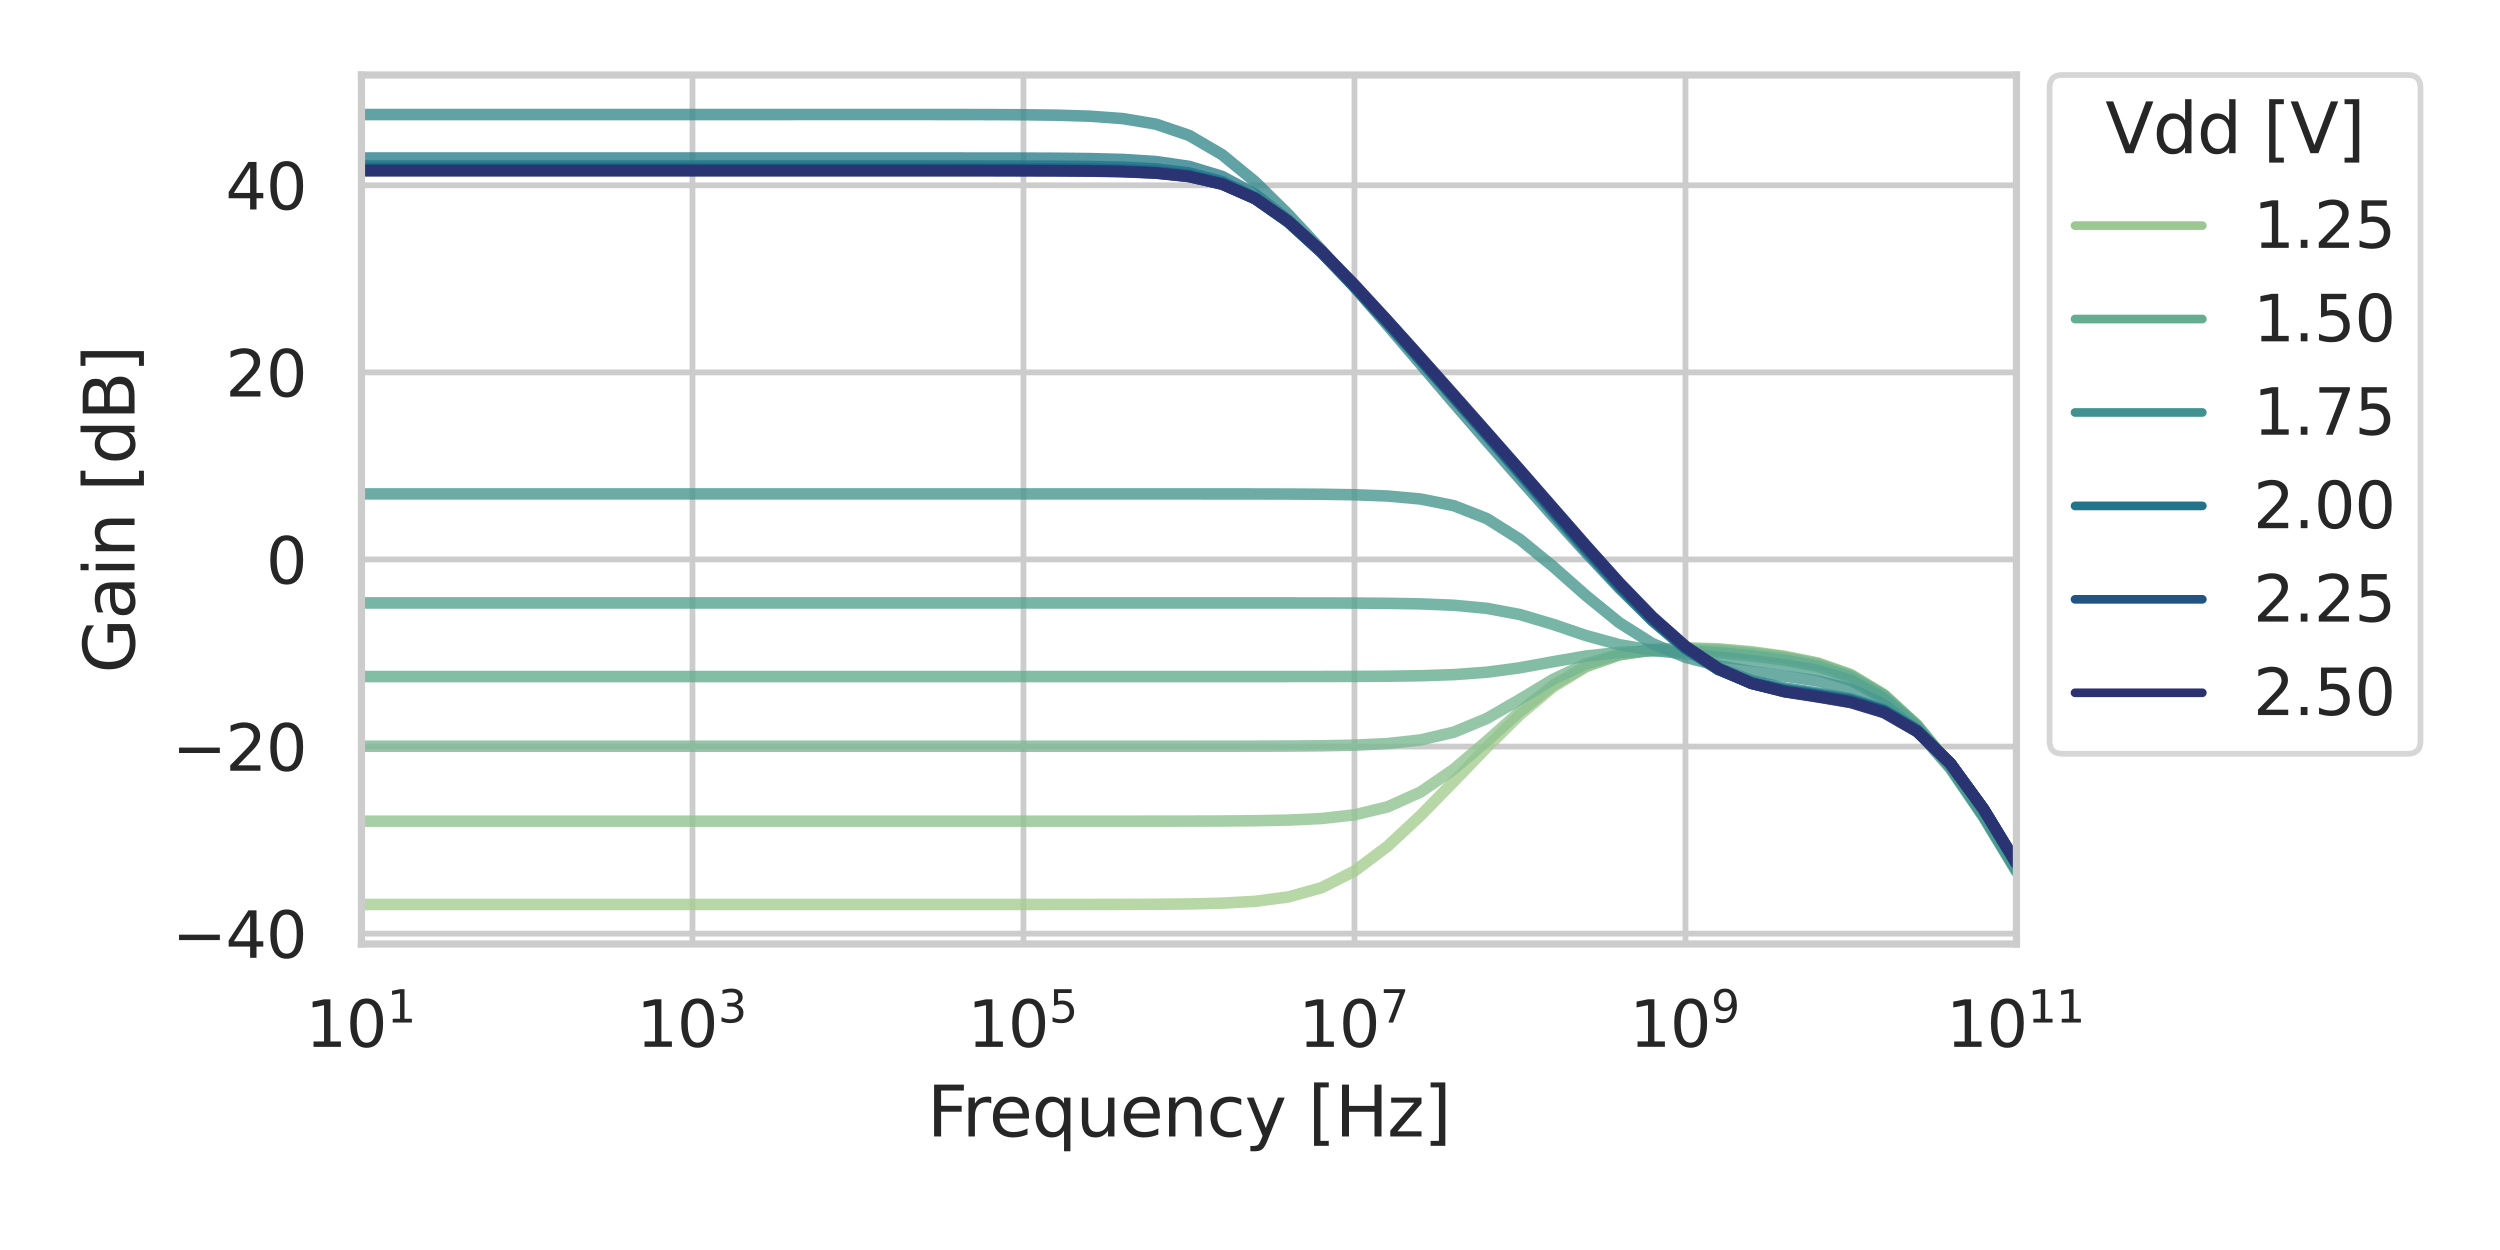 <?xml version="1.0" encoding="utf-8" standalone="no"?>
<!DOCTYPE svg PUBLIC "-//W3C//DTD SVG 1.1//EN"
  "http://www.w3.org/Graphics/SVG/1.1/DTD/svg11.dtd">
<svg xmlns:xlink="http://www.w3.org/1999/xlink" width="432pt" height="216pt" viewBox="0 0 432 216" xmlns="http://www.w3.org/2000/svg" version="1.1">
 <defs>
  <style type="text/css">*{stroke-linejoin: round; stroke-linecap: butt}</style>
 </defs>
 <g id="figure_1">
  <g id="patch_1">
   <path d="M 0 216 
L 432 216 
L 432 0 
L 0 0 
z
" style="fill: #ffffff"/>
  </g>
  <g id="axes_1">
   <g id="patch_2">
    <path d="M 62.46 163.116 
L 348.444 163.116 
L 348.444 12.96 
L 62.46 12.96 
z
" style="fill: #ffffff"/>
   </g>
   <g id="matplotlib.axis_1">
    <g id="xtick_1">
     <g id="line2d_1">
      <path d="M 62.46 163.116 
L 62.46 12.96 
" clip-path="url(#p33d42a1403)" style="fill: none; stroke: #cccccc; stroke-linecap: round"/>
     </g>
     <g id="text_1">
      <!-- $\mathdefault{10^{1}}$ -->
      <g style="fill: #262626" transform="translate(52.78 180.974)scale(0.11 -0.11)">
       <defs>
        <path id="DejaVuSans-31" d="M 794 531 
L 1825 531 
L 1825 4091 
L 703 3866 
L 703 4441 
L 1819 4666 
L 2450 4666 
L 2450 531 
L 3481 531 
L 3481 0 
L 794 0 
L 794 531 
z
" transform="scale(0.016)"/>
        <path id="DejaVuSans-30" d="M 2034 4250 
Q 1547 4250 1301 3770 
Q 1056 3291 1056 2328 
Q 1056 1369 1301 889 
Q 1547 409 2034 409 
Q 2525 409 2770 889 
Q 3016 1369 3016 2328 
Q 3016 3291 2770 3770 
Q 2525 4250 2034 4250 
z
M 2034 4750 
Q 2819 4750 3233 4129 
Q 3647 3509 3647 2328 
Q 3647 1150 3233 529 
Q 2819 -91 2034 -91 
Q 1250 -91 836 529 
Q 422 1150 422 2328 
Q 422 3509 836 4129 
Q 1250 4750 2034 4750 
z
" transform="scale(0.016)"/>
       </defs>
       <use xlink:href="#DejaVuSans-31" transform="translate(0 0.684)"/>
       <use xlink:href="#DejaVuSans-30" transform="translate(63.623 0.684)"/>
       <use xlink:href="#DejaVuSans-31" transform="translate(128.203 38.966)scale(0.7)"/>
      </g>
     </g>
    </g>
    <g id="xtick_2">
     <g id="line2d_2">
      <path d="M 119.657 163.116 
L 119.657 12.96 
" clip-path="url(#p33d42a1403)" style="fill: none; stroke: #cccccc; stroke-linecap: round"/>
     </g>
     <g id="text_2">
      <!-- $\mathdefault{10^{3}}$ -->
      <g style="fill: #262626" transform="translate(109.977 180.974)scale(0.11 -0.11)">
       <defs>
        <path id="DejaVuSans-33" d="M 2597 2516 
Q 3050 2419 3304 2112 
Q 3559 1806 3559 1356 
Q 3559 666 3084 287 
Q 2609 -91 1734 -91 
Q 1441 -91 1130 -33 
Q 819 25 488 141 
L 488 750 
Q 750 597 1062 519 
Q 1375 441 1716 441 
Q 2309 441 2620 675 
Q 2931 909 2931 1356 
Q 2931 1769 2642 2001 
Q 2353 2234 1838 2234 
L 1294 2234 
L 1294 2753 
L 1863 2753 
Q 2328 2753 2575 2939 
Q 2822 3125 2822 3475 
Q 2822 3834 2567 4026 
Q 2313 4219 1838 4219 
Q 1578 4219 1281 4162 
Q 984 4106 628 3988 
L 628 4550 
Q 988 4650 1302 4700 
Q 1616 4750 1894 4750 
Q 2613 4750 3031 4423 
Q 3450 4097 3450 3541 
Q 3450 3153 3228 2886 
Q 3006 2619 2597 2516 
z
" transform="scale(0.016)"/>
       </defs>
       <use xlink:href="#DejaVuSans-31" transform="translate(0 0.766)"/>
       <use xlink:href="#DejaVuSans-30" transform="translate(63.623 0.766)"/>
       <use xlink:href="#DejaVuSans-33" transform="translate(128.203 39.047)scale(0.7)"/>
      </g>
     </g>
    </g>
    <g id="xtick_3">
     <g id="line2d_3">
      <path d="M 176.854 163.116 
L 176.854 12.96 
" clip-path="url(#p33d42a1403)" style="fill: none; stroke: #cccccc; stroke-linecap: round"/>
     </g>
     <g id="text_3">
      <!-- $\mathdefault{10^{5}}$ -->
      <g style="fill: #262626" transform="translate(167.174 180.974)scale(0.11 -0.11)">
       <defs>
        <path id="DejaVuSans-35" d="M 691 4666 
L 3169 4666 
L 3169 4134 
L 1269 4134 
L 1269 2991 
Q 1406 3038 1543 3061 
Q 1681 3084 1819 3084 
Q 2600 3084 3056 2656 
Q 3513 2228 3513 1497 
Q 3513 744 3044 326 
Q 2575 -91 1722 -91 
Q 1428 -91 1123 -41 
Q 819 9 494 109 
L 494 744 
Q 775 591 1075 516 
Q 1375 441 1709 441 
Q 2250 441 2565 725 
Q 2881 1009 2881 1497 
Q 2881 1984 2565 2268 
Q 2250 2553 1709 2553 
Q 1456 2553 1204 2497 
Q 953 2441 691 2322 
L 691 4666 
z
" transform="scale(0.016)"/>
       </defs>
       <use xlink:href="#DejaVuSans-31" transform="translate(0 0.684)"/>
       <use xlink:href="#DejaVuSans-30" transform="translate(63.623 0.684)"/>
       <use xlink:href="#DejaVuSans-35" transform="translate(128.203 38.966)scale(0.7)"/>
      </g>
     </g>
    </g>
    <g id="xtick_4">
     <g id="line2d_4">
      <path d="M 234.05 163.116 
L 234.05 12.96 
" clip-path="url(#p33d42a1403)" style="fill: none; stroke: #cccccc; stroke-linecap: round"/>
     </g>
     <g id="text_4">
      <!-- $\mathdefault{10^{7}}$ -->
      <g style="fill: #262626" transform="translate(224.37 180.974)scale(0.11 -0.11)">
       <defs>
        <path id="DejaVuSans-37" d="M 525 4666 
L 3525 4666 
L 3525 4397 
L 1831 0 
L 1172 0 
L 2766 4134 
L 525 4134 
L 525 4666 
z
" transform="scale(0.016)"/>
       </defs>
       <use xlink:href="#DejaVuSans-31" transform="translate(0 0.684)"/>
       <use xlink:href="#DejaVuSans-30" transform="translate(63.623 0.684)"/>
       <use xlink:href="#DejaVuSans-37" transform="translate(128.203 38.966)scale(0.7)"/>
      </g>
     </g>
    </g>
    <g id="xtick_5">
     <g id="line2d_5">
      <path d="M 291.247 163.116 
L 291.247 12.96 
" clip-path="url(#p33d42a1403)" style="fill: none; stroke: #cccccc; stroke-linecap: round"/>
     </g>
     <g id="text_5">
      <!-- $\mathdefault{10^{9}}$ -->
      <g style="fill: #262626" transform="translate(281.567 180.974)scale(0.11 -0.11)">
       <defs>
        <path id="DejaVuSans-39" d="M 703 97 
L 703 672 
Q 941 559 1184 500 
Q 1428 441 1663 441 
Q 2288 441 2617 861 
Q 2947 1281 2994 2138 
Q 2813 1869 2534 1725 
Q 2256 1581 1919 1581 
Q 1219 1581 811 2004 
Q 403 2428 403 3163 
Q 403 3881 828 4315 
Q 1253 4750 1959 4750 
Q 2769 4750 3195 4129 
Q 3622 3509 3622 2328 
Q 3622 1225 3098 567 
Q 2575 -91 1691 -91 
Q 1453 -91 1209 -44 
Q 966 3 703 97 
z
M 1959 2075 
Q 2384 2075 2632 2365 
Q 2881 2656 2881 3163 
Q 2881 3666 2632 3958 
Q 2384 4250 1959 4250 
Q 1534 4250 1286 3958 
Q 1038 3666 1038 3163 
Q 1038 2656 1286 2365 
Q 1534 2075 1959 2075 
z
" transform="scale(0.016)"/>
       </defs>
       <use xlink:href="#DejaVuSans-31" transform="translate(0 0.766)"/>
       <use xlink:href="#DejaVuSans-30" transform="translate(63.623 0.766)"/>
       <use xlink:href="#DejaVuSans-39" transform="translate(128.203 39.047)scale(0.7)"/>
      </g>
     </g>
    </g>
    <g id="xtick_6">
     <g id="line2d_6">
      <path d="M 348.444 163.116 
L 348.444 12.96 
" clip-path="url(#p33d42a1403)" style="fill: none; stroke: #cccccc; stroke-linecap: round"/>
     </g>
     <g id="text_6">
      <!-- $\mathdefault{10^{11}}$ -->
      <g style="fill: #262626" transform="translate(336.289 180.974)scale(0.11 -0.11)">
       <use xlink:href="#DejaVuSans-31" transform="translate(0 0.684)"/>
       <use xlink:href="#DejaVuSans-30" transform="translate(63.623 0.684)"/>
       <use xlink:href="#DejaVuSans-31" transform="translate(128.203 38.966)scale(0.7)"/>
       <use xlink:href="#DejaVuSans-31" transform="translate(172.739 38.966)scale(0.7)"/>
      </g>
     </g>
    </g>
    <g id="text_7">
     <!-- Frequency [Hz] -->
     <g style="fill: #262626" transform="translate(160.206 196.38)scale(0.12 -0.12)">
      <defs>
       <path id="DejaVuSans-46" d="M 628 4666 
L 3309 4666 
L 3309 4134 
L 1259 4134 
L 1259 2759 
L 3109 2759 
L 3109 2228 
L 1259 2228 
L 1259 0 
L 628 0 
L 628 4666 
z
" transform="scale(0.016)"/>
       <path id="DejaVuSans-72" d="M 2631 2963 
Q 2534 3019 2420 3045 
Q 2306 3072 2169 3072 
Q 1681 3072 1420 2755 
Q 1159 2438 1159 1844 
L 1159 0 
L 581 0 
L 581 3500 
L 1159 3500 
L 1159 2956 
Q 1341 3275 1631 3429 
Q 1922 3584 2338 3584 
Q 2397 3584 2469 3576 
Q 2541 3569 2628 3553 
L 2631 2963 
z
" transform="scale(0.016)"/>
       <path id="DejaVuSans-65" d="M 3597 1894 
L 3597 1613 
L 953 1613 
Q 991 1019 1311 708 
Q 1631 397 2203 397 
Q 2534 397 2845 478 
Q 3156 559 3463 722 
L 3463 178 
Q 3153 47 2828 -22 
Q 2503 -91 2169 -91 
Q 1331 -91 842 396 
Q 353 884 353 1716 
Q 353 2575 817 3079 
Q 1281 3584 2069 3584 
Q 2775 3584 3186 3129 
Q 3597 2675 3597 1894 
z
M 3022 2063 
Q 3016 2534 2758 2815 
Q 2500 3097 2075 3097 
Q 1594 3097 1305 2825 
Q 1016 2553 972 2059 
L 3022 2063 
z
" transform="scale(0.016)"/>
       <path id="DejaVuSans-71" d="M 947 1747 
Q 947 1113 1208 752 
Q 1469 391 1925 391 
Q 2381 391 2643 752 
Q 2906 1113 2906 1747 
Q 2906 2381 2643 2742 
Q 2381 3103 1925 3103 
Q 1469 3103 1208 2742 
Q 947 2381 947 1747 
z
M 2906 525 
Q 2725 213 2448 61 
Q 2172 -91 1784 -91 
Q 1150 -91 751 415 
Q 353 922 353 1747 
Q 353 2572 751 3078 
Q 1150 3584 1784 3584 
Q 2172 3584 2448 3432 
Q 2725 3281 2906 2969 
L 2906 3500 
L 3481 3500 
L 3481 -1331 
L 2906 -1331 
L 2906 525 
z
" transform="scale(0.016)"/>
       <path id="DejaVuSans-75" d="M 544 1381 
L 544 3500 
L 1119 3500 
L 1119 1403 
Q 1119 906 1312 657 
Q 1506 409 1894 409 
Q 2359 409 2629 706 
Q 2900 1003 2900 1516 
L 2900 3500 
L 3475 3500 
L 3475 0 
L 2900 0 
L 2900 538 
Q 2691 219 2414 64 
Q 2138 -91 1772 -91 
Q 1169 -91 856 284 
Q 544 659 544 1381 
z
M 1991 3584 
L 1991 3584 
z
" transform="scale(0.016)"/>
       <path id="DejaVuSans-6e" d="M 3513 2113 
L 3513 0 
L 2938 0 
L 2938 2094 
Q 2938 2591 2744 2837 
Q 2550 3084 2163 3084 
Q 1697 3084 1428 2787 
Q 1159 2491 1159 1978 
L 1159 0 
L 581 0 
L 581 3500 
L 1159 3500 
L 1159 2956 
Q 1366 3272 1645 3428 
Q 1925 3584 2291 3584 
Q 2894 3584 3203 3211 
Q 3513 2838 3513 2113 
z
" transform="scale(0.016)"/>
       <path id="DejaVuSans-63" d="M 3122 3366 
L 3122 2828 
Q 2878 2963 2633 3030 
Q 2388 3097 2138 3097 
Q 1578 3097 1268 2742 
Q 959 2388 959 1747 
Q 959 1106 1268 751 
Q 1578 397 2138 397 
Q 2388 397 2633 464 
Q 2878 531 3122 666 
L 3122 134 
Q 2881 22 2623 -34 
Q 2366 -91 2075 -91 
Q 1284 -91 818 406 
Q 353 903 353 1747 
Q 353 2603 823 3093 
Q 1294 3584 2113 3584 
Q 2378 3584 2631 3529 
Q 2884 3475 3122 3366 
z
" transform="scale(0.016)"/>
       <path id="DejaVuSans-79" d="M 2059 -325 
Q 1816 -950 1584 -1140 
Q 1353 -1331 966 -1331 
L 506 -1331 
L 506 -850 
L 844 -850 
Q 1081 -850 1212 -737 
Q 1344 -625 1503 -206 
L 1606 56 
L 191 3500 
L 800 3500 
L 1894 763 
L 2988 3500 
L 3597 3500 
L 2059 -325 
z
" transform="scale(0.016)"/>
       <path id="DejaVuSans-20" transform="scale(0.016)"/>
       <path id="DejaVuSans-5b" d="M 550 4863 
L 1875 4863 
L 1875 4416 
L 1125 4416 
L 1125 -397 
L 1875 -397 
L 1875 -844 
L 550 -844 
L 550 4863 
z
" transform="scale(0.016)"/>
       <path id="DejaVuSans-48" d="M 628 4666 
L 1259 4666 
L 1259 2753 
L 3553 2753 
L 3553 4666 
L 4184 4666 
L 4184 0 
L 3553 0 
L 3553 2222 
L 1259 2222 
L 1259 0 
L 628 0 
L 628 4666 
z
" transform="scale(0.016)"/>
       <path id="DejaVuSans-7a" d="M 353 3500 
L 3084 3500 
L 3084 2975 
L 922 459 
L 3084 459 
L 3084 0 
L 275 0 
L 275 525 
L 2438 3041 
L 353 3041 
L 353 3500 
z
" transform="scale(0.016)"/>
       <path id="DejaVuSans-5d" d="M 1947 4863 
L 1947 -844 
L 622 -844 
L 622 -397 
L 1369 -397 
L 1369 4416 
L 622 4416 
L 622 4863 
L 1947 4863 
z
" transform="scale(0.016)"/>
      </defs>
      <use xlink:href="#DejaVuSans-46"/>
      <use xlink:href="#DejaVuSans-72" x="50.27"/>
      <use xlink:href="#DejaVuSans-65" x="89.133"/>
      <use xlink:href="#DejaVuSans-71" x="150.656"/>
      <use xlink:href="#DejaVuSans-75" x="214.133"/>
      <use xlink:href="#DejaVuSans-65" x="277.512"/>
      <use xlink:href="#DejaVuSans-6e" x="339.035"/>
      <use xlink:href="#DejaVuSans-63" x="402.414"/>
      <use xlink:href="#DejaVuSans-79" x="457.395"/>
      <use xlink:href="#DejaVuSans-20" x="516.574"/>
      <use xlink:href="#DejaVuSans-5b" x="548.361"/>
      <use xlink:href="#DejaVuSans-48" x="587.375"/>
      <use xlink:href="#DejaVuSans-7a" x="662.57"/>
      <use xlink:href="#DejaVuSans-5d" x="715.061"/>
     </g>
    </g>
   </g>
   <g id="matplotlib.axis_2">
    <g id="ytick_1">
     <g id="line2d_7">
      <path d="M 62.46 161.332 
L 348.444 161.332 
" clip-path="url(#p33d42a1403)" style="fill: none; stroke: #cccccc; stroke-linecap: round"/>
     </g>
     <g id="text_8">
      <!-- −40 -->
      <g style="fill: #262626" transform="translate(29.745 165.512)scale(0.11 -0.11)">
       <defs>
        <path id="DejaVuSans-2212" d="M 678 2272 
L 4684 2272 
L 4684 1741 
L 678 1741 
L 678 2272 
z
" transform="scale(0.016)"/>
        <path id="DejaVuSans-34" d="M 2419 4116 
L 825 1625 
L 2419 1625 
L 2419 4116 
z
M 2253 4666 
L 3047 4666 
L 3047 1625 
L 3713 1625 
L 3713 1100 
L 3047 1100 
L 3047 0 
L 2419 0 
L 2419 1100 
L 313 1100 
L 313 1709 
L 2253 4666 
z
" transform="scale(0.016)"/>
       </defs>
       <use xlink:href="#DejaVuSans-2212"/>
       <use xlink:href="#DejaVuSans-34" x="83.789"/>
       <use xlink:href="#DejaVuSans-30" x="147.412"/>
      </g>
     </g>
    </g>
    <g id="ytick_2">
     <g id="line2d_8">
      <path d="M 62.46 129.003 
L 348.444 129.003 
" clip-path="url(#p33d42a1403)" style="fill: none; stroke: #cccccc; stroke-linecap: round"/>
     </g>
     <g id="text_9">
      <!-- −20 -->
      <g style="fill: #262626" transform="translate(29.745 133.182)scale(0.11 -0.11)">
       <defs>
        <path id="DejaVuSans-32" d="M 1228 531 
L 3431 531 
L 3431 0 
L 469 0 
L 469 531 
Q 828 903 1448 1529 
Q 2069 2156 2228 2338 
Q 2531 2678 2651 2914 
Q 2772 3150 2772 3378 
Q 2772 3750 2511 3984 
Q 2250 4219 1831 4219 
Q 1534 4219 1204 4116 
Q 875 4013 500 3803 
L 500 4441 
Q 881 4594 1212 4672 
Q 1544 4750 1819 4750 
Q 2544 4750 2975 4387 
Q 3406 4025 3406 3419 
Q 3406 3131 3298 2873 
Q 3191 2616 2906 2266 
Q 2828 2175 2409 1742 
Q 1991 1309 1228 531 
z
" transform="scale(0.016)"/>
       </defs>
       <use xlink:href="#DejaVuSans-2212"/>
       <use xlink:href="#DejaVuSans-32" x="83.789"/>
       <use xlink:href="#DejaVuSans-30" x="147.412"/>
      </g>
     </g>
    </g>
    <g id="ytick_3">
     <g id="line2d_9">
      <path d="M 62.46 96.674 
L 348.444 96.674 
" clip-path="url(#p33d42a1403)" style="fill: none; stroke: #cccccc; stroke-linecap: round"/>
     </g>
     <g id="text_10">
      <!-- 0 -->
      <g style="fill: #262626" transform="translate(45.961 100.853)scale(0.11 -0.11)">
       <use xlink:href="#DejaVuSans-30"/>
      </g>
     </g>
    </g>
    <g id="ytick_4">
     <g id="line2d_10">
      <path d="M 62.46 64.344 
L 348.444 64.344 
" clip-path="url(#p33d42a1403)" style="fill: none; stroke: #cccccc; stroke-linecap: round"/>
     </g>
     <g id="text_11">
      <!-- 20 -->
      <g style="fill: #262626" transform="translate(38.962 68.523)scale(0.11 -0.11)">
       <use xlink:href="#DejaVuSans-32"/>
       <use xlink:href="#DejaVuSans-30" x="63.623"/>
      </g>
     </g>
    </g>
    <g id="ytick_5">
     <g id="line2d_11">
      <path d="M 62.46 32.015 
L 348.444 32.015 
" clip-path="url(#p33d42a1403)" style="fill: none; stroke: #cccccc; stroke-linecap: round"/>
     </g>
     <g id="text_12">
      <!-- 40 -->
      <g style="fill: #262626" transform="translate(38.962 36.194)scale(0.11 -0.11)">
       <use xlink:href="#DejaVuSans-34"/>
       <use xlink:href="#DejaVuSans-30" x="63.623"/>
      </g>
     </g>
    </g>
    <g id="text_13">
     <!-- Gain [dB] -->
     <g style="fill: #262626" transform="translate(23.249 116.348)rotate(-90)scale(0.12 -0.12)">
      <defs>
       <path id="DejaVuSans-47" d="M 3809 666 
L 3809 1919 
L 2778 1919 
L 2778 2438 
L 4434 2438 
L 4434 434 
Q 4069 175 3628 42 
Q 3188 -91 2688 -91 
Q 1594 -91 976 548 
Q 359 1188 359 2328 
Q 359 3472 976 4111 
Q 1594 4750 2688 4750 
Q 3144 4750 3555 4637 
Q 3966 4525 4313 4306 
L 4313 3634 
Q 3963 3931 3569 4081 
Q 3175 4231 2741 4231 
Q 1884 4231 1454 3753 
Q 1025 3275 1025 2328 
Q 1025 1384 1454 906 
Q 1884 428 2741 428 
Q 3075 428 3337 486 
Q 3600 544 3809 666 
z
" transform="scale(0.016)"/>
       <path id="DejaVuSans-61" d="M 2194 1759 
Q 1497 1759 1228 1600 
Q 959 1441 959 1056 
Q 959 750 1161 570 
Q 1363 391 1709 391 
Q 2188 391 2477 730 
Q 2766 1069 2766 1631 
L 2766 1759 
L 2194 1759 
z
M 3341 1997 
L 3341 0 
L 2766 0 
L 2766 531 
Q 2569 213 2275 61 
Q 1981 -91 1556 -91 
Q 1019 -91 701 211 
Q 384 513 384 1019 
Q 384 1609 779 1909 
Q 1175 2209 1959 2209 
L 2766 2209 
L 2766 2266 
Q 2766 2663 2505 2880 
Q 2244 3097 1772 3097 
Q 1472 3097 1187 3025 
Q 903 2953 641 2809 
L 641 3341 
Q 956 3463 1253 3523 
Q 1550 3584 1831 3584 
Q 2591 3584 2966 3190 
Q 3341 2797 3341 1997 
z
" transform="scale(0.016)"/>
       <path id="DejaVuSans-69" d="M 603 3500 
L 1178 3500 
L 1178 0 
L 603 0 
L 603 3500 
z
M 603 4863 
L 1178 4863 
L 1178 4134 
L 603 4134 
L 603 4863 
z
" transform="scale(0.016)"/>
       <path id="DejaVuSans-64" d="M 2906 2969 
L 2906 4863 
L 3481 4863 
L 3481 0 
L 2906 0 
L 2906 525 
Q 2725 213 2448 61 
Q 2172 -91 1784 -91 
Q 1150 -91 751 415 
Q 353 922 353 1747 
Q 353 2572 751 3078 
Q 1150 3584 1784 3584 
Q 2172 3584 2448 3432 
Q 2725 3281 2906 2969 
z
M 947 1747 
Q 947 1113 1208 752 
Q 1469 391 1925 391 
Q 2381 391 2643 752 
Q 2906 1113 2906 1747 
Q 2906 2381 2643 2742 
Q 2381 3103 1925 3103 
Q 1469 3103 1208 2742 
Q 947 2381 947 1747 
z
" transform="scale(0.016)"/>
       <path id="DejaVuSans-42" d="M 1259 2228 
L 1259 519 
L 2272 519 
Q 2781 519 3026 730 
Q 3272 941 3272 1375 
Q 3272 1813 3026 2020 
Q 2781 2228 2272 2228 
L 1259 2228 
z
M 1259 4147 
L 1259 2741 
L 2194 2741 
Q 2656 2741 2882 2914 
Q 3109 3088 3109 3444 
Q 3109 3797 2882 3972 
Q 2656 4147 2194 4147 
L 1259 4147 
z
M 628 4666 
L 2241 4666 
Q 2963 4666 3353 4366 
Q 3744 4066 3744 3513 
Q 3744 3084 3544 2831 
Q 3344 2578 2956 2516 
Q 3422 2416 3680 2098 
Q 3938 1781 3938 1306 
Q 3938 681 3513 340 
Q 3088 0 2303 0 
L 628 0 
L 628 4666 
z
" transform="scale(0.016)"/>
      </defs>
      <use xlink:href="#DejaVuSans-47"/>
      <use xlink:href="#DejaVuSans-61" x="77.49"/>
      <use xlink:href="#DejaVuSans-69" x="138.77"/>
      <use xlink:href="#DejaVuSans-6e" x="166.553"/>
      <use xlink:href="#DejaVuSans-20" x="229.932"/>
      <use xlink:href="#DejaVuSans-5b" x="261.719"/>
      <use xlink:href="#DejaVuSans-64" x="300.732"/>
      <use xlink:href="#DejaVuSans-42" x="364.209"/>
      <use xlink:href="#DejaVuSans-5d" x="432.812"/>
     </g>
    </g>
   </g>
   <g id="line2d_12">
    <path d="M 62.46 156.291 
L 68.18 156.291 
L 73.899 156.291 
L 79.619 156.291 
L 85.339 156.291 
L 91.058 156.291 
L 96.778 156.291 
L 102.498 156.291 
L 108.217 156.291 
L 113.937 156.291 
L 119.657 156.291 
L 125.376 156.291 
L 131.096 156.291 
L 136.816 156.291 
L 142.536 156.291 
L 148.255 156.291 
L 153.975 156.291 
L 159.695 156.291 
L 165.414 156.29 
L 171.134 156.29 
L 176.854 156.29 
L 182.573 156.288 
L 188.293 156.285 
L 194.013 156.276 
L 199.732 156.255 
L 205.452 156.201 
L 211.172 156.069 
L 216.891 155.746 
L 222.611 154.996 
L 228.331 153.406 
L 234.05 150.52 
L 239.77 146.228 
L 245.49 140.899 
L 251.209 135.05 
L 256.929 129.116 
L 262.649 123.501 
L 268.368 118.699 
L 274.088 115.209 
L 279.808 113.161 
L 285.528 112.214 
L 291.247 111.943 
L 296.967 112.114 
L 302.687 112.621 
L 308.406 113.396 
L 314.126 114.558 
L 319.846 116.57 
L 325.565 120.037 
L 331.285 125.311 
L 337.005 132.354 
L 342.724 140.806 
L 348.444 150.174 
" clip-path="url(#p33d42a1403)" style="fill: none; stroke: #a5cd90; stroke-opacity: 0.8; stroke-width: 2; stroke-linecap: round"/>
   </g>
   <g id="line2d_13">
    <path d="M 62.46 141.899 
L 68.18 141.899 
L 73.899 141.899 
L 79.619 141.899 
L 85.339 141.899 
L 91.058 141.899 
L 96.778 141.899 
L 102.498 141.899 
L 108.217 141.899 
L 113.937 141.899 
L 119.657 141.899 
L 125.376 141.899 
L 131.096 141.899 
L 136.816 141.899 
L 142.536 141.899 
L 148.255 141.899 
L 153.975 141.899 
L 159.695 141.899 
L 165.414 141.899 
L 171.134 141.899 
L 176.854 141.899 
L 182.573 141.899 
L 188.293 141.898 
L 194.013 141.897 
L 199.732 141.894 
L 205.452 141.887 
L 211.172 141.869 
L 216.891 141.824 
L 222.611 141.713 
L 228.331 141.442 
L 234.05 140.804 
L 239.77 139.425 
L 245.49 136.851 
L 251.209 132.925 
L 256.929 128.048 
L 262.649 122.951 
L 268.368 118.421 
L 274.088 115.098 
L 279.808 113.155 
L 285.528 112.264 
L 291.247 112.021 
L 296.967 112.203 
L 302.687 112.713 
L 308.406 113.482 
L 314.126 114.632 
L 319.846 116.625 
L 325.565 120.07 
L 331.285 125.326 
L 337.005 132.359 
L 342.724 140.811 
L 348.444 150.181 
" clip-path="url(#p33d42a1403)" style="fill: none; stroke: #90c391; stroke-opacity: 0.8; stroke-width: 2; stroke-linecap: round"/>
   </g>
   <g id="line2d_14">
    <path d="M 62.46 128.949 
L 68.18 128.949 
L 73.899 128.949 
L 79.619 128.949 
L 85.339 128.949 
L 91.058 128.949 
L 96.778 128.949 
L 102.498 128.949 
L 108.217 128.949 
L 113.937 128.949 
L 119.657 128.949 
L 125.376 128.949 
L 131.096 128.949 
L 136.816 128.949 
L 142.536 128.949 
L 148.255 128.949 
L 153.975 128.949 
L 159.695 128.949 
L 165.414 128.949 
L 171.134 128.949 
L 176.854 128.949 
L 182.573 128.949 
L 188.293 128.949 
L 194.013 128.949 
L 199.732 128.948 
L 205.452 128.947 
L 211.172 128.944 
L 216.891 128.937 
L 222.611 128.919 
L 228.331 128.874 
L 234.05 128.762 
L 239.77 128.489 
L 245.49 127.857 
L 251.209 126.521 
L 256.929 124.148 
L 262.649 120.851 
L 268.368 117.399 
L 274.088 114.696 
L 279.808 113.091 
L 285.528 112.363 
L 291.247 112.191 
L 296.967 112.403 
L 302.687 112.919 
L 308.406 113.676 
L 314.126 114.799 
L 319.846 116.751 
L 325.565 120.148 
L 331.285 125.364 
L 337.005 132.375 
L 342.724 140.826 
L 348.444 150.202 
" clip-path="url(#p33d42a1403)" style="fill: none; stroke: #79b891; stroke-opacity: 0.8; stroke-width: 2; stroke-linecap: round"/>
   </g>
   <g id="line2d_15">
    <path d="M 62.46 116.906 
L 68.18 116.906 
L 73.899 116.906 
L 79.619 116.906 
L 85.339 116.906 
L 91.058 116.906 
L 96.778 116.906 
L 102.498 116.906 
L 108.217 116.906 
L 113.937 116.906 
L 119.657 116.906 
L 125.376 116.906 
L 131.096 116.906 
L 136.816 116.906 
L 142.536 116.906 
L 148.255 116.906 
L 153.975 116.906 
L 159.695 116.906 
L 165.414 116.906 
L 171.134 116.906 
L 176.854 116.905 
L 182.573 116.905 
L 188.293 116.905 
L 194.013 116.905 
L 199.732 116.905 
L 205.452 116.905 
L 211.172 116.905 
L 216.891 116.904 
L 222.611 116.902 
L 228.331 116.897 
L 234.05 116.883 
L 239.77 116.85 
L 245.49 116.769 
L 251.209 116.577 
L 256.929 116.16 
L 262.649 115.394 
L 268.368 114.344 
L 274.088 113.361 
L 279.808 112.734 
L 285.528 112.472 
L 291.247 112.499 
L 296.967 112.792 
L 302.687 113.33 
L 308.406 114.069 
L 314.126 115.142 
L 319.846 117.015 
L 325.565 120.314 
L 331.285 125.446 
L 337.005 132.412 
L 342.724 140.86 
L 348.444 150.248 
" clip-path="url(#p33d42a1403)" style="fill: none; stroke: #65ad90; stroke-opacity: 0.8; stroke-width: 2; stroke-linecap: round"/>
   </g>
   <g id="line2d_16">
    <path d="M 62.46 104.185 
L 68.18 104.185 
L 73.899 104.185 
L 79.619 104.185 
L 85.339 104.185 
L 91.058 104.185 
L 96.778 104.185 
L 102.498 104.185 
L 108.217 104.185 
L 113.937 104.185 
L 119.657 104.185 
L 125.376 104.185 
L 131.096 104.185 
L 136.816 104.185 
L 142.536 104.185 
L 148.255 104.185 
L 153.975 104.185 
L 159.695 104.185 
L 165.414 104.185 
L 171.134 104.185 
L 176.854 104.185 
L 182.573 104.185 
L 188.293 104.185 
L 194.013 104.185 
L 199.732 104.185 
L 205.452 104.185 
L 211.172 104.185 
L 216.891 104.186 
L 222.611 104.189 
L 228.331 104.195 
L 234.05 104.211 
L 239.77 104.251 
L 245.49 104.35 
L 251.209 104.586 
L 256.929 105.122 
L 262.649 106.192 
L 268.368 107.891 
L 274.088 109.836 
L 279.808 111.401 
L 285.528 112.375 
L 291.247 112.986 
L 296.967 113.527 
L 302.687 114.145 
L 308.406 114.867 
L 314.126 115.856 
L 319.846 117.578 
L 325.565 120.68 
L 331.285 125.635 
L 337.005 132.502 
L 342.724 140.936 
L 348.444 150.349 
" clip-path="url(#p33d42a1403)" style="fill: none; stroke: #55a290; stroke-opacity: 0.8; stroke-width: 2; stroke-linecap: round"/>
   </g>
   <g id="line2d_17">
    <path d="M 62.46 85.348 
L 68.18 85.348 
L 73.899 85.348 
L 79.619 85.348 
L 85.339 85.348 
L 91.058 85.348 
L 96.778 85.348 
L 102.498 85.348 
L 108.217 85.348 
L 113.937 85.348 
L 119.657 85.348 
L 125.376 85.348 
L 131.096 85.348 
L 136.816 85.348 
L 142.536 85.348 
L 148.255 85.348 
L 153.975 85.347 
L 159.695 85.347 
L 165.414 85.347 
L 171.134 85.347 
L 176.854 85.347 
L 182.573 85.347 
L 188.293 85.347 
L 194.013 85.347 
L 199.732 85.347 
L 205.452 85.348 
L 211.172 85.35 
L 216.891 85.356 
L 222.611 85.37 
L 228.331 85.406 
L 234.05 85.494 
L 239.77 85.712 
L 245.49 86.229 
L 251.209 87.378 
L 256.929 89.619 
L 262.649 93.217 
L 268.368 97.891 
L 274.088 102.944 
L 279.808 107.599 
L 285.528 111.209 
L 291.247 113.579 
L 296.967 115.045 
L 302.687 116.04 
L 308.406 116.828 
L 314.126 117.683 
L 319.846 119.089 
L 325.565 121.72 
L 331.285 126.204 
L 337.005 132.776 
L 342.724 141.138 
L 348.444 150.604 
" clip-path="url(#p33d42a1403)" style="fill: none; stroke: #47978f; stroke-opacity: 0.8; stroke-width: 2; stroke-linecap: round"/>
   </g>
   <g id="line2d_18">
    <path d="M 62.46 19.792 
L 68.18 19.792 
L 73.899 19.792 
L 79.619 19.792 
L 85.339 19.792 
L 91.058 19.792 
L 96.778 19.792 
L 102.498 19.792 
L 108.217 19.792 
L 113.937 19.792 
L 119.657 19.792 
L 125.376 19.791 
L 131.096 19.79 
L 136.816 19.788 
L 142.536 19.786 
L 148.255 19.785 
L 153.975 19.785 
L 159.695 19.787 
L 165.414 19.791 
L 171.134 19.802 
L 176.854 19.831 
L 182.573 19.901 
L 188.293 20.075 
L 194.013 20.493 
L 199.732 21.446 
L 205.452 23.389 
L 211.172 26.723 
L 216.891 31.417 
L 222.611 37.048 
L 228.331 43.193 
L 234.05 49.617 
L 239.77 56.224 
L 245.49 62.937 
L 251.209 69.639 
L 256.929 76.25 
L 262.649 82.769 
L 268.368 89.206 
L 274.088 95.529 
L 279.808 101.623 
L 285.528 107.232 
L 291.247 111.951 
L 296.967 115.413 
L 302.687 117.605 
L 308.406 118.881 
L 314.126 119.749 
L 319.846 120.771 
L 325.565 122.621 
L 331.285 126.112 
L 337.005 131.868 
L 342.724 139.84 
L 348.444 149.277 
" clip-path="url(#p33d42a1403)" style="fill: none; stroke: #3a8b8e; stroke-opacity: 0.8; stroke-width: 2; stroke-linecap: round"/>
   </g>
   <g id="line2d_19">
    <path d="M 62.46 27.304 
L 68.18 27.304 
L 73.899 27.304 
L 79.619 27.304 
L 85.339 27.304 
L 91.058 27.304 
L 96.778 27.304 
L 102.498 27.304 
L 108.217 27.304 
L 113.937 27.304 
L 119.657 27.304 
L 125.376 27.304 
L 131.096 27.303 
L 136.816 27.303 
L 142.536 27.302 
L 148.255 27.302 
L 153.975 27.302 
L 159.695 27.303 
L 165.414 27.305 
L 171.134 27.308 
L 176.854 27.318 
L 182.573 27.342 
L 188.293 27.402 
L 194.013 27.551 
L 199.732 27.911 
L 205.452 28.742 
L 211.172 30.478 
L 216.891 33.555 
L 222.611 38.029 
L 228.331 43.514 
L 234.05 49.549 
L 239.77 55.842 
L 245.49 62.252 
L 251.209 68.728 
L 256.929 75.27 
L 262.649 81.892 
L 268.368 88.566 
L 274.088 95.154 
L 279.808 101.456 
L 285.528 107.225 
L 291.247 112.095 
L 296.967 115.684 
L 302.687 117.915 
L 308.406 119.149 
L 314.126 119.967 
L 319.846 120.95 
L 325.565 122.761 
L 331.285 126.205 
L 337.005 131.92 
L 342.724 139.875 
L 348.444 149.326 
" clip-path="url(#p33d42a1403)" style="fill: none; stroke: #2d808c; stroke-opacity: 0.8; stroke-width: 2; stroke-linecap: round"/>
   </g>
   <g id="line2d_20">
    <path d="M 62.46 28.688 
L 68.18 28.688 
L 73.899 28.688 
L 79.619 28.688 
L 85.339 28.688 
L 91.058 28.688 
L 96.778 28.688 
L 102.498 28.688 
L 108.217 28.688 
L 113.937 28.688 
L 119.657 28.688 
L 125.376 28.687 
L 131.096 28.687 
L 136.816 28.687 
L 142.536 28.687 
L 148.255 28.687 
L 153.975 28.687 
L 159.695 28.687 
L 165.414 28.688 
L 171.134 28.692 
L 176.854 28.699 
L 182.573 28.719 
L 188.293 28.768 
L 194.013 28.89 
L 199.732 29.186 
L 205.452 29.88 
L 211.172 31.37 
L 216.891 34.124 
L 222.611 38.309 
L 228.331 43.611 
L 234.05 49.555 
L 239.77 55.805 
L 245.49 62.19 
L 251.209 68.642 
L 256.929 75.144 
L 262.649 81.705 
L 268.368 88.323 
L 274.088 94.908 
L 279.808 101.254 
L 285.528 107.083 
L 291.247 112.028 
L 296.967 115.711 
L 302.687 118.025 
L 308.406 119.286 
L 314.126 120.089 
L 319.846 121.049 
L 325.565 122.83 
L 331.285 126.233 
L 337.005 131.906 
L 342.724 139.83 
L 348.444 149.271 
" clip-path="url(#p33d42a1403)" style="fill: none; stroke: #22748b; stroke-opacity: 0.8; stroke-width: 2; stroke-linecap: round"/>
   </g>
   <g id="line2d_21">
    <path d="M 62.46 29.171 
L 68.18 29.171 
L 73.899 29.171 
L 79.619 29.171 
L 85.339 29.171 
L 91.058 29.171 
L 96.778 29.171 
L 102.498 29.171 
L 108.217 29.171 
L 113.937 29.171 
L 119.657 29.171 
L 125.376 29.17 
L 131.096 29.17 
L 136.816 29.17 
L 142.536 29.17 
L 148.255 29.17 
L 153.975 29.17 
L 159.695 29.171 
L 165.414 29.172 
L 171.134 29.175 
L 176.854 29.182 
L 182.573 29.2 
L 188.293 29.245 
L 194.013 29.357 
L 199.732 29.632 
L 205.452 30.277 
L 211.172 31.675 
L 216.891 34.302 
L 222.611 38.366 
L 228.331 43.588 
L 234.05 49.491 
L 239.77 55.722 
L 245.49 62.098 
L 251.209 68.541 
L 256.929 75.029 
L 262.649 81.567 
L 268.368 88.156 
L 274.088 94.727 
L 279.808 101.087 
L 285.528 106.947 
L 291.247 111.937 
L 296.967 115.683 
L 302.687 118.068 
L 308.406 119.375 
L 314.126 120.184 
L 319.846 121.134 
L 325.565 122.893 
L 331.285 126.262 
L 337.005 131.895 
L 342.724 139.791 
L 348.444 149.218 
" clip-path="url(#p33d42a1403)" style="fill: none; stroke: #1c6789; stroke-opacity: 0.8; stroke-width: 2; stroke-linecap: round"/>
   </g>
   <g id="line2d_22">
    <path d="M 62.46 29.363 
L 68.18 29.363 
L 73.899 29.363 
L 79.619 29.363 
L 85.339 29.363 
L 91.058 29.363 
L 96.778 29.363 
L 102.498 29.363 
L 108.217 29.363 
L 113.937 29.363 
L 119.657 29.363 
L 125.376 29.362 
L 131.096 29.362 
L 136.816 29.362 
L 142.536 29.362 
L 148.255 29.362 
L 153.975 29.362 
L 159.695 29.363 
L 165.414 29.364 
L 171.134 29.367 
L 176.854 29.373 
L 182.573 29.391 
L 188.293 29.434 
L 194.013 29.542 
L 199.732 29.806 
L 205.452 30.427 
L 211.172 31.782 
L 216.891 34.346 
L 222.611 38.348 
L 228.331 43.529 
L 234.05 49.41 
L 239.77 55.631 
L 245.49 62.001 
L 251.209 68.44 
L 256.929 74.921 
L 262.649 81.447 
L 268.368 88.02 
L 274.088 94.582 
L 279.808 100.948 
L 285.528 106.829 
L 291.247 111.851 
L 296.967 115.642 
L 302.687 118.083 
L 308.406 119.436 
L 314.126 120.262 
L 319.846 121.211 
L 325.565 122.958 
L 331.285 126.298 
L 337.005 131.895 
L 342.724 139.763 
L 348.444 149.176 
" clip-path="url(#p33d42a1403)" style="fill: none; stroke: #1f5b86; stroke-opacity: 0.8; stroke-width: 2; stroke-linecap: round"/>
   </g>
   <g id="line2d_23">
    <path d="M 62.46 29.437 
L 68.18 29.437 
L 73.899 29.437 
L 79.619 29.437 
L 85.339 29.437 
L 91.058 29.437 
L 96.778 29.437 
L 102.498 29.437 
L 108.217 29.437 
L 113.937 29.437 
L 119.657 29.437 
L 125.376 29.437 
L 131.096 29.437 
L 136.816 29.437 
L 142.536 29.437 
L 148.255 29.437 
L 153.975 29.437 
L 159.695 29.437 
L 165.414 29.438 
L 171.134 29.441 
L 176.854 29.448 
L 182.573 29.465 
L 188.293 29.507 
L 194.013 29.612 
L 199.732 29.87 
L 205.452 30.479 
L 211.172 31.808 
L 216.891 34.336 
L 222.611 38.303 
L 228.331 43.459 
L 234.05 49.328 
L 239.77 55.543 
L 245.49 61.91 
L 251.209 68.346 
L 256.929 74.824 
L 262.649 81.342 
L 268.368 87.905 
L 274.088 94.46 
L 279.808 100.831 
L 285.528 106.728 
L 291.247 111.776 
L 296.967 115.602 
L 302.687 118.086 
L 308.406 119.48 
L 314.126 120.329 
L 319.846 121.283 
L 325.565 123.024 
L 331.285 126.341 
L 337.005 131.906 
L 342.724 139.747 
L 348.444 149.147 
" clip-path="url(#p33d42a1403)" style="fill: none; stroke: #244d80; stroke-opacity: 0.8; stroke-width: 2; stroke-linecap: round"/>
   </g>
   <g id="line2d_24">
    <path d="M 62.46 29.468 
L 68.18 29.468 
L 73.899 29.468 
L 79.619 29.468 
L 85.339 29.468 
L 91.058 29.468 
L 96.778 29.468 
L 102.498 29.468 
L 108.217 29.468 
L 113.937 29.468 
L 119.657 29.467 
L 125.376 29.467 
L 131.096 29.467 
L 136.816 29.467 
L 142.536 29.467 
L 148.255 29.467 
L 153.975 29.467 
L 159.695 29.468 
L 165.414 29.469 
L 171.134 29.472 
L 176.854 29.478 
L 182.573 29.495 
L 188.293 29.537 
L 194.013 29.64 
L 199.732 29.894 
L 205.452 30.494 
L 211.172 31.807 
L 216.891 34.31 
L 222.611 38.252 
L 228.331 43.392 
L 234.05 49.251 
L 239.77 55.462 
L 245.49 61.827 
L 251.209 68.262 
L 256.929 74.736 
L 262.649 81.25 
L 268.368 87.807 
L 274.088 94.357 
L 279.808 100.732 
L 285.528 106.643 
L 291.247 111.712 
L 296.967 115.568 
L 302.687 118.087 
L 308.406 119.516 
L 314.126 120.388 
L 319.846 121.352 
L 325.565 123.091 
L 331.285 126.391 
L 337.005 131.928 
L 342.724 139.744 
L 348.444 149.131 
" clip-path="url(#p33d42a1403)" style="fill: none; stroke: #2a3f78; stroke-opacity: 0.8; stroke-width: 2; stroke-linecap: round"/>
   </g>
   <g id="line2d_25">
    <path d="M 62.46 29.507 
L 68.18 29.507 
L 73.899 29.507 
L 79.619 29.507 
L 85.339 29.507 
L 91.058 29.507 
L 96.778 29.507 
L 102.498 29.507 
L 108.217 29.506 
L 113.937 29.506 
L 119.657 29.506 
L 125.376 29.506 
L 131.096 29.506 
L 136.816 29.506 
L 142.536 29.506 
L 148.255 29.506 
L 153.975 29.506 
L 159.695 29.507 
L 165.414 29.508 
L 171.134 29.51 
L 176.854 29.517 
L 182.573 29.533 
L 188.293 29.574 
L 194.013 29.676 
L 199.732 29.926 
L 205.452 30.517 
L 211.172 31.814 
L 216.891 34.293 
L 222.611 38.211 
L 228.331 43.334 
L 234.05 49.185 
L 239.77 55.391 
L 245.49 61.754 
L 251.209 68.187 
L 256.929 74.66 
L 262.649 81.17 
L 268.368 87.722 
L 274.088 94.27 
L 279.808 100.649 
L 285.528 106.571 
L 291.247 111.66 
L 296.967 115.542 
L 302.687 118.09 
L 308.406 119.549 
L 314.126 120.443 
L 319.846 121.418 
L 325.565 123.16 
L 331.285 126.448 
L 337.005 131.96 
L 342.724 139.753 
L 348.444 149.127 
" clip-path="url(#p33d42a1403)" style="fill: none; stroke: #2c3172; stroke-opacity: 0.8; stroke-width: 2; stroke-linecap: round"/>
   </g>
   <g id="line2d_26"/>
   <g id="line2d_27"/>
   <g id="line2d_28"/>
   <g id="line2d_29"/>
   <g id="line2d_30"/>
   <g id="line2d_31"/>
   <g id="patch_3">
    <path d="M 62.46 163.116 
L 62.46 12.96 
" style="fill: none; stroke: #cccccc; stroke-width: 1.25; stroke-linejoin: miter; stroke-linecap: square"/>
   </g>
   <g id="patch_4">
    <path d="M 348.444 163.116 
L 348.444 12.96 
" style="fill: none; stroke: #cccccc; stroke-width: 1.25; stroke-linejoin: miter; stroke-linecap: square"/>
   </g>
   <g id="patch_5">
    <path d="M 62.46 163.116 
L 348.444 163.116 
" style="fill: none; stroke: #cccccc; stroke-width: 1.25; stroke-linejoin: miter; stroke-linecap: square"/>
   </g>
   <g id="patch_6">
    <path d="M 62.46 12.96 
L 348.444 12.96 
" style="fill: none; stroke: #cccccc; stroke-width: 1.25; stroke-linejoin: miter; stroke-linecap: square"/>
   </g>
   <g id="legend_1">
    <g id="patch_7">
     <path d="M 356.364 130.249 
L 416.056 130.249 
Q 418.256 130.249 418.256 128.049 
L 418.256 15.16 
Q 418.256 12.96 416.056 12.96 
L 356.364 12.96 
Q 354.164 12.96 354.164 15.16 
L 354.164 128.049 
Q 354.164 130.249 356.364 130.249 
z
" style="fill: #ffffff; opacity: 0.8; stroke: #cccccc; stroke-linejoin: miter"/>
    </g>
    <g id="text_14">
     <!-- Vdd [V] -->
     <g style="fill: #262626" transform="translate(363.794 26.478)scale(0.12 -0.12)">
      <defs>
       <path id="DejaVuSans-56" d="M 1831 0 
L 50 4666 
L 709 4666 
L 2188 738 
L 3669 4666 
L 4325 4666 
L 2547 0 
L 1831 0 
z
" transform="scale(0.016)"/>
      </defs>
      <use xlink:href="#DejaVuSans-56"/>
      <use xlink:href="#DejaVuSans-64" x="68.408"/>
      <use xlink:href="#DejaVuSans-64" x="131.885"/>
      <use xlink:href="#DejaVuSans-20" x="195.361"/>
      <use xlink:href="#DejaVuSans-5b" x="227.148"/>
      <use xlink:href="#DejaVuSans-56" x="266.162"/>
      <use xlink:href="#DejaVuSans-5d" x="334.57"/>
     </g>
    </g>
    <g id="line2d_32">
     <path d="M 358.564 38.982 
L 369.564 38.982 
L 380.564 38.982 
" style="fill: none; stroke: #9bc891; stroke-width: 1.5; stroke-linecap: round"/>
    </g>
    <g id="text_15">
     <!-- 1.25 -->
     <g style="fill: #262626" transform="translate(389.364 42.832)scale(0.11 -0.11)">
      <defs>
       <path id="DejaVuSans-2e" d="M 684 794 
L 1344 794 
L 1344 0 
L 684 0 
L 684 794 
z
" transform="scale(0.016)"/>
      </defs>
      <use xlink:href="#DejaVuSans-31"/>
      <use xlink:href="#DejaVuSans-2e" x="63.623"/>
      <use xlink:href="#DejaVuSans-32" x="95.41"/>
      <use xlink:href="#DejaVuSans-35" x="159.033"/>
     </g>
    </g>
    <g id="line2d_33">
     <path d="M 358.564 55.128 
L 369.564 55.128 
L 380.564 55.128 
" style="fill: none; stroke: #65ad90; stroke-width: 1.5; stroke-linecap: round"/>
    </g>
    <g id="text_16">
     <!-- 1.50 -->
     <g style="fill: #262626" transform="translate(389.364 58.978)scale(0.11 -0.11)">
      <use xlink:href="#DejaVuSans-31"/>
      <use xlink:href="#DejaVuSans-2e" x="63.623"/>
      <use xlink:href="#DejaVuSans-35" x="95.41"/>
      <use xlink:href="#DejaVuSans-30" x="159.033"/>
     </g>
    </g>
    <g id="line2d_34">
     <path d="M 358.564 71.274 
L 369.564 71.274 
L 380.564 71.274 
" style="fill: none; stroke: #40918f; stroke-width: 1.5; stroke-linecap: round"/>
    </g>
    <g id="text_17">
     <!-- 1.75 -->
     <g style="fill: #262626" transform="translate(389.364 75.124)scale(0.11 -0.11)">
      <use xlink:href="#DejaVuSans-31"/>
      <use xlink:href="#DejaVuSans-2e" x="63.623"/>
      <use xlink:href="#DejaVuSans-37" x="95.41"/>
      <use xlink:href="#DejaVuSans-35" x="159.033"/>
     </g>
    </g>
    <g id="line2d_35">
     <path d="M 358.564 87.42 
L 369.564 87.42 
L 380.564 87.42 
" style="fill: none; stroke: #22748b; stroke-width: 1.5; stroke-linecap: round"/>
    </g>
    <g id="text_18">
     <!-- 2.00 -->
     <g style="fill: #262626" transform="translate(389.364 91.27)scale(0.11 -0.11)">
      <use xlink:href="#DejaVuSans-32"/>
      <use xlink:href="#DejaVuSans-2e" x="63.623"/>
      <use xlink:href="#DejaVuSans-30" x="95.41"/>
      <use xlink:href="#DejaVuSans-30" x="159.033"/>
     </g>
    </g>
    <g id="line2d_36">
     <path d="M 358.564 103.566 
L 369.564 103.566 
L 380.564 103.566 
" style="fill: none; stroke: #215483; stroke-width: 1.5; stroke-linecap: round"/>
    </g>
    <g id="text_19">
     <!-- 2.25 -->
     <g style="fill: #262626" transform="translate(389.364 107.416)scale(0.11 -0.11)">
      <use xlink:href="#DejaVuSans-32"/>
      <use xlink:href="#DejaVuSans-2e" x="63.623"/>
      <use xlink:href="#DejaVuSans-32" x="95.41"/>
      <use xlink:href="#DejaVuSans-35" x="159.033"/>
     </g>
    </g>
    <g id="line2d_37">
     <path d="M 358.564 119.712 
L 369.564 119.712 
L 380.564 119.712 
" style="fill: none; stroke: #2c3172; stroke-width: 1.5; stroke-linecap: round"/>
    </g>
    <g id="text_20">
     <!-- 2.50 -->
     <g style="fill: #262626" transform="translate(389.364 123.562)scale(0.11 -0.11)">
      <use xlink:href="#DejaVuSans-32"/>
      <use xlink:href="#DejaVuSans-2e" x="63.623"/>
      <use xlink:href="#DejaVuSans-35" x="95.41"/>
      <use xlink:href="#DejaVuSans-30" x="159.033"/>
     </g>
    </g>
   </g>
  </g>
 </g>
 <defs>
  <clipPath id="p33d42a1403">
   <rect x="62.46" y="12.96" width="285.984" height="150.156"/>
  </clipPath>
 </defs>
</svg>
